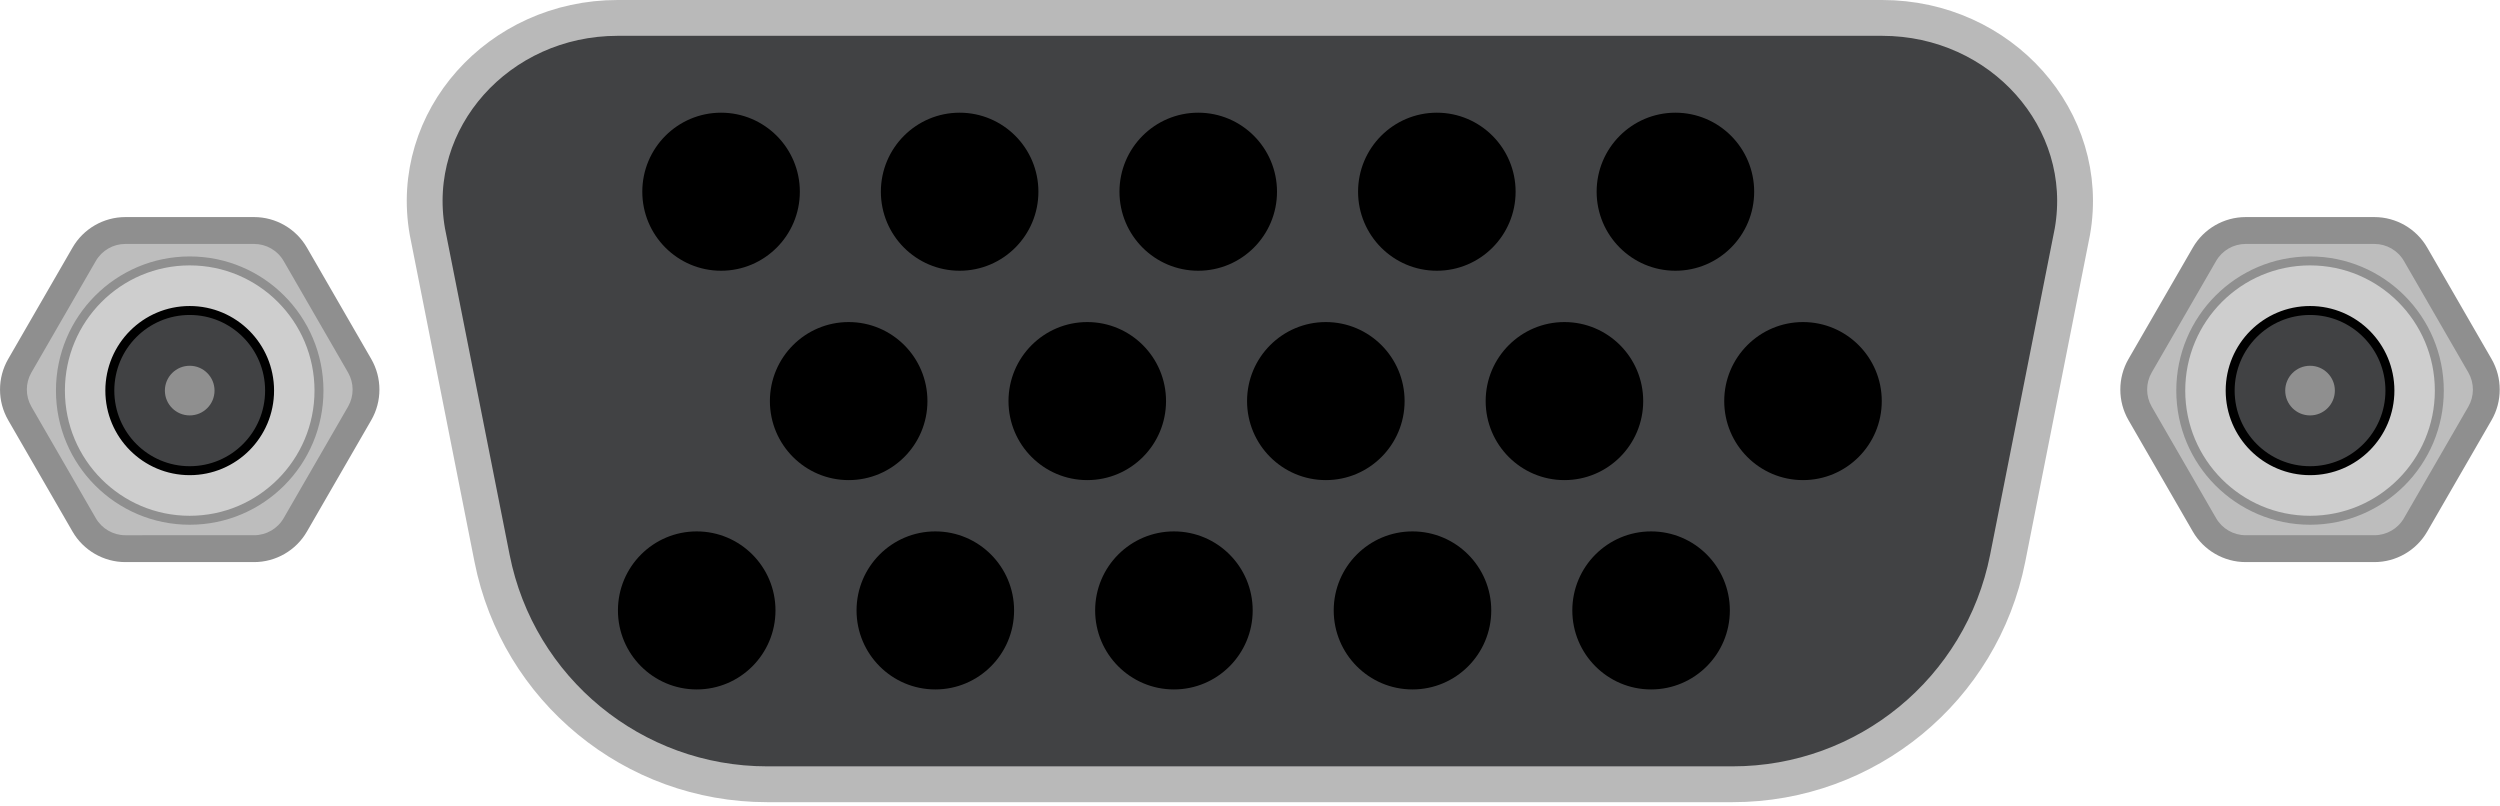 <?xml version="1.0" encoding="utf-8"?>
<!-- Generator: Adobe Illustrator 19.0.0, SVG Export Plug-In . SVG Version: 6.00 Build 0)  -->
<svg version="1.1" id="图层_1" xmlns="http://www.w3.org/2000/svg" xmlns:xlink="http://www.w3.org/1999/xlink" x="0px" y="0px"
	 width="69.792px" height="22.5px" viewBox="0 0 69.792 22.5" enable-background="new 0 0 69.792 22.5" xml:space="preserve">
<g id="XMLID_1359_">
	<g id="XMLID_1364_">
		<path id="XMLID_1280_" fill="#414244" stroke="#B9B9B9" stroke-miterlimit="10" d="M48.37,21.894H21.415
			c-3.737,0-6.952-2.641-7.678-6.307l-1.806-9.119C11.38,3.345,13.913,0.5,17.244,0.5h35.297c3.331,0,5.864,2.845,5.313,5.967
			l-1.806,9.119C55.322,19.252,52.107,21.894,48.37,21.894z"/>
		<g id="XMLID_1357_">
			<g id="XMLID_1301_">
				<ellipse id="XMLID_1300_" cx="20.13" cy="5.352" rx="2.199" ry="2.206"/>
				<ellipse id="XMLID_1302_" cx="26.79" cy="5.352" rx="2.199" ry="2.206"/>
				<ellipse id="XMLID_1303_" cx="33.451" cy="5.352" rx="2.199" ry="2.206"/>
				<ellipse id="XMLID_1304_" cx="40.112" cy="5.352" rx="2.199" ry="2.206"/>
				<ellipse id="XMLID_1305_" cx="46.772" cy="5.352" rx="2.199" ry="2.206"/>
			</g>
			<g id="XMLID_1307_">
				<ellipse id="XMLID_1312_" cx="23.692" cy="11.197" rx="2.199" ry="2.206"/>
				<ellipse id="XMLID_1311_" cx="30.353" cy="11.197" rx="2.199" ry="2.206"/>
				<ellipse id="XMLID_1310_" cx="37.013" cy="11.197" rx="2.199" ry="2.206"/>
				<ellipse id="XMLID_1309_" cx="43.674" cy="11.197" rx="2.199" ry="2.206"/>
				<ellipse id="XMLID_1308_" cx="50.334" cy="11.197" rx="2.199" ry="2.206"/>
			</g>
			<g id="XMLID_1313_">
				<ellipse id="XMLID_1355_" cx="19.45" cy="17.041" rx="2.199" ry="2.206"/>
				<ellipse id="XMLID_1354_" cx="26.111" cy="17.041" rx="2.199" ry="2.206"/>
				<ellipse id="XMLID_1353_" cx="32.772" cy="17.041" rx="2.199" ry="2.206"/>
				<ellipse id="XMLID_1315_" cx="39.432" cy="17.041" rx="2.199" ry="2.206"/>
				<ellipse id="XMLID_1314_" cx="46.093" cy="17.041" rx="2.199" ry="2.206"/>
			</g>
		</g>
	</g>
	<g id="XMLID_1363_">
		<g id="XMLID_1306_">
			<path id="XMLID_515_" fill="#BDBDBD" d="M3.5,15.316c-0.473,0-0.914-0.254-1.15-0.664L0.552,11.54
				c-0.236-0.41-0.236-0.919,0-1.329l1.797-3.112c0.237-0.41,0.677-0.664,1.15-0.664h3.593c0.473,0,0.914,0.254,1.151,0.664
				l1.796,3.112c0.236,0.41,0.236,0.919,0,1.329l-1.796,3.112c-0.237,0.41-0.678,0.664-1.151,0.664H3.5z"/>
			<path id="XMLID_512_" fill="#8F8F8F" d="M7.093,6.81c0.341,0,0.656,0.182,0.826,0.477l1.797,3.112c0.17,0.295,0.17,0.659,0,0.954
				l-1.797,3.112c-0.17,0.295-0.485,0.477-0.826,0.477H3.5c-0.341,0-0.656-0.182-0.826-0.477l-1.797-3.112
				c-0.17-0.295-0.17-0.659,0-0.954l1.797-3.112C2.844,6.992,3.159,6.81,3.5,6.81H7.093 M7.093,6.06H3.5
				c-0.607,0-1.172,0.326-1.475,0.852l-1.797,3.112c-0.303,0.525-0.303,1.178,0,1.704l1.797,3.112
				c0.303,0.525,0.869,0.852,1.475,0.852h3.593c0.607,0,1.172-0.326,1.475-0.852l1.797-3.112c0.303-0.525,0.303-1.178,0-1.704
				L8.568,6.912C8.265,6.386,7.7,6.06,7.093,6.06L7.093,6.06z"/>
		</g>
		
			<ellipse id="XMLID_1356_" fill="#CECECE" stroke="#8F8F8F" stroke-width="0.25" stroke-miterlimit="10" cx="5.296" cy="10.904" rx="3.609" ry="3.62"/>
		
			<ellipse id="XMLID_1358_" fill="#414244" stroke="#000000" stroke-width="0.25" stroke-miterlimit="10" cx="5.296" cy="10.904" rx="2.23" ry="2.236"/>
		<circle id="XMLID_1365_" fill="#8F8F8F" cx="5.296" cy="10.904" r="0.693"/>
	</g>
	<g id="XMLID_1368_">
		<g id="XMLID_1372_">
			<path id="XMLID_511_" fill="#BDBDBD" d="M62.692,15.316c-0.473,0-0.914-0.254-1.15-0.664l-1.797-3.112
				c-0.236-0.41-0.236-0.919,0-1.329l1.797-3.112c0.237-0.41,0.677-0.664,1.15-0.664h3.593c0.473,0,0.914,0.254,1.151,0.664
				l1.796,3.112c0.236,0.41,0.236,0.919,0,1.329l-1.796,3.112c-0.237,0.41-0.678,0.664-1.151,0.664H62.692z"/>
			<path id="XMLID_508_" fill="#8F8F8F" d="M66.285,6.81c0.341,0,0.656,0.182,0.826,0.477l1.797,3.112
				c0.17,0.295,0.17,0.659,0,0.954l-1.797,3.112c-0.17,0.295-0.485,0.477-0.826,0.477h-3.593c-0.341,0-0.656-0.182-0.826-0.477
				l-1.797-3.112c-0.17-0.295-0.17-0.659,0-0.954l1.797-3.112c0.17-0.295,0.485-0.477,0.826-0.477H66.285 M66.285,6.06h-3.593
				c-0.607,0-1.172,0.326-1.475,0.852l-1.797,3.112c-0.303,0.525-0.303,1.178,0,1.704l1.797,3.112
				c0.303,0.525,0.869,0.852,1.475,0.852h3.593c0.607,0,1.172-0.326,1.475-0.852l1.797-3.112c0.303-0.525,0.303-1.178,0-1.704
				l-1.797-3.112C67.457,6.386,66.892,6.06,66.285,6.06L66.285,6.06z"/>
		</g>
		
			<ellipse id="XMLID_1371_" fill="#CECECE" stroke="#8F8F8F" stroke-width="0.25" stroke-miterlimit="10" cx="64.489" cy="10.904" rx="3.609" ry="3.62"/>
		
			<ellipse id="XMLID_1370_" fill="#414244" stroke="#000000" stroke-width="0.25" stroke-miterlimit="10" cx="64.489" cy="10.904" rx="2.23" ry="2.236"/>
		<circle id="XMLID_1369_" fill="#8F8F8F" cx="64.489" cy="10.904" r="0.693"/>
	</g>
</g>
</svg>
